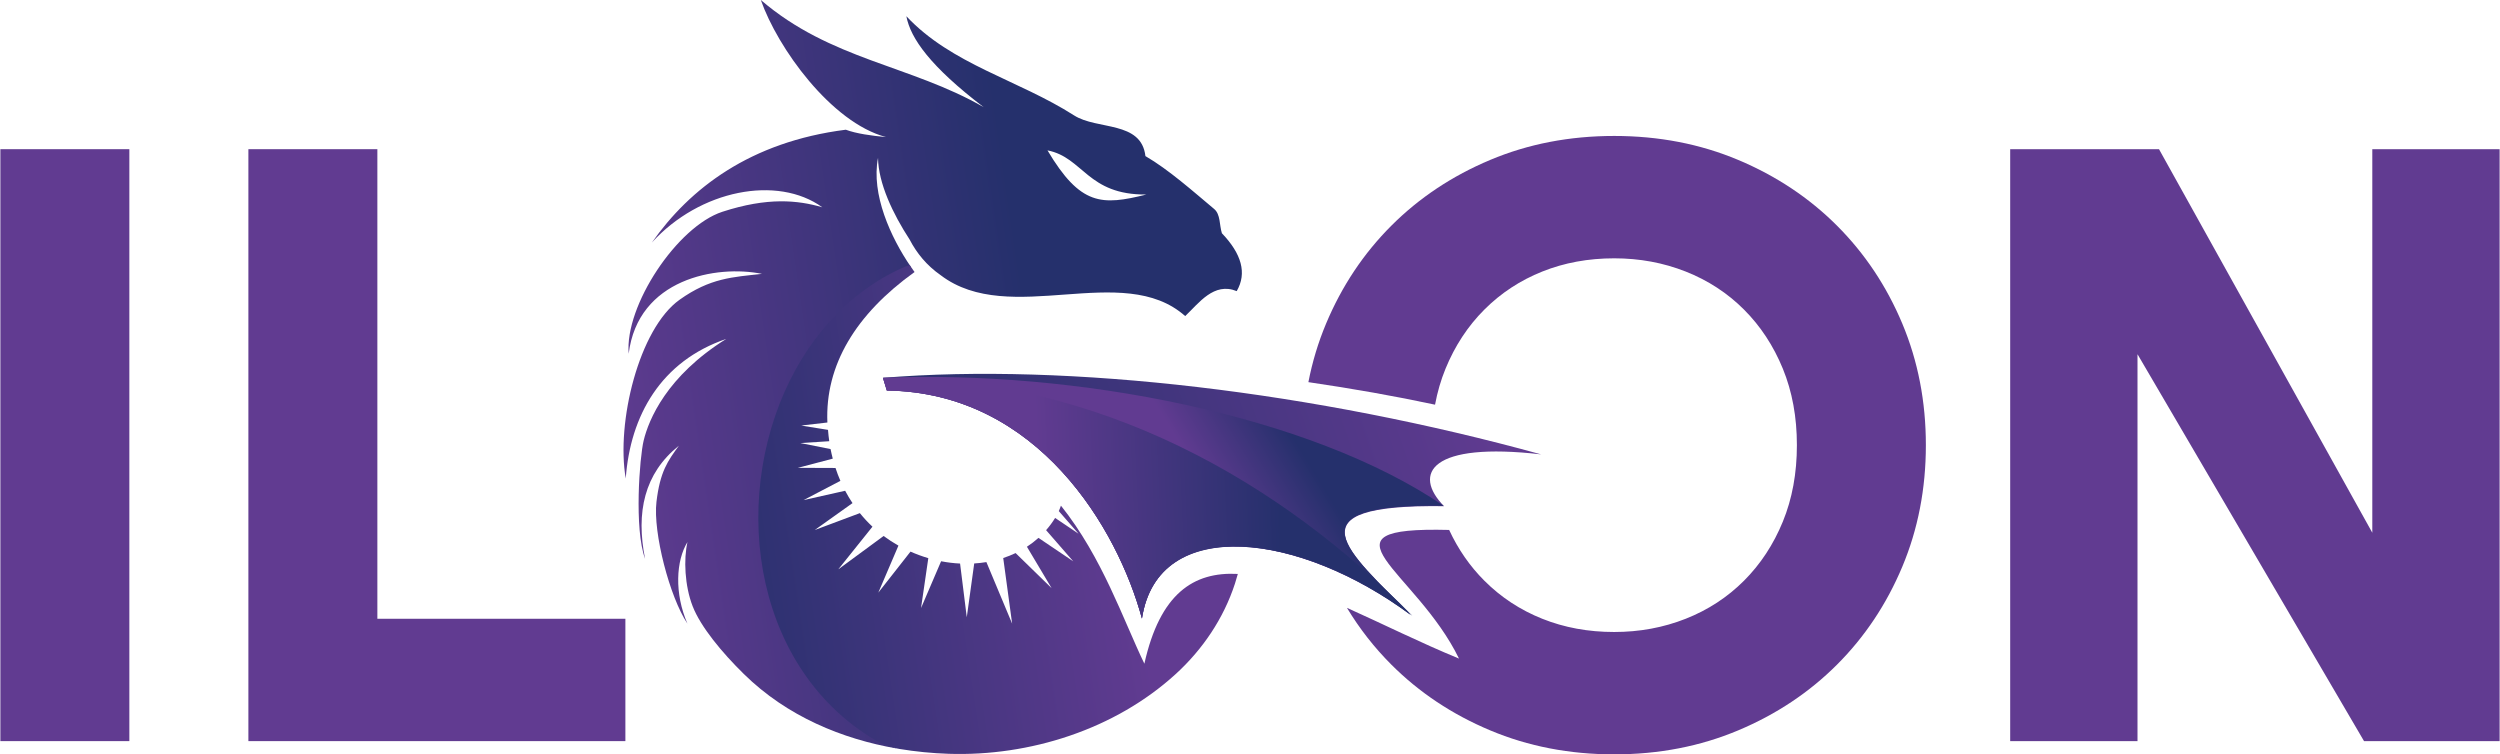 <?xml version="1.0" encoding="UTF-8"?>
<!DOCTYPE svg PUBLIC "-//W3C//DTD SVG 1.1//EN" "http://www.w3.org/Graphics/SVG/1.1/DTD/svg11.dtd">
<!-- Creator: CorelDRAW 2019 (64-Bit) -->
<svg xmlns="http://www.w3.org/2000/svg" xml:space="preserve" width="5909px" height="1783px" version="1.1" style="shape-rendering:geometricPrecision; text-rendering:geometricPrecision; image-rendering:optimizeQuality; fill-rule:evenodd; clip-rule:evenodd"
viewBox="0 0 2841.48 857.66"
 xmlns:xlink="http://www.w3.org/1999/xlink">
 <defs>
  <style type="text/css">
   <![CDATA[
    .fil0 {fill:#613B91;fill-rule:nonzero}
    .fil3 {fill:url(#id0)}
    .fil2 {fill:url(#id1)}
    .fil1 {fill:url(#id2)}
    .fil5 {fill:url(#id3)}
    .fil4 {fill:url(#id4)}
   ]]>
  </style>
  <linearGradient id="id0" gradientUnits="userSpaceOnUse" x1="1060.21" y1="673.7" x2="1701.5" y2="452.35">
   <stop offset="0" style="stop-opacity:1; stop-color:#25306C"/>
   <stop offset="1" style="stop-opacity:1; stop-color:#613B91"/>
  </linearGradient>
  <linearGradient id="id1" gradientUnits="userSpaceOnUse" x1="1277.7" y1="557.7" x2="784.62" y2="631.95">
   <stop offset="0" style="stop-opacity:1; stop-color:#613B91"/>
   <stop offset="1" style="stop-opacity:1; stop-color:#25306C"/>
  </linearGradient>
  <linearGradient id="id2" gradientUnits="userSpaceOnUse" xlink:href="#id0" x1="1175.77" y1="408.29" x2="674.78" y2="482.54">
  </linearGradient>
  <linearGradient id="id3" gradientUnits="userSpaceOnUse" xlink:href="#id0" x1="1454.75" y1="559.52" x2="1180.84" y2="572.01">
  </linearGradient>
  <linearGradient id="id4" gradientUnits="userSpaceOnUse" xlink:href="#id0" x1="1460.05" y1="481.24" x2="1363.12" y2="540.75">
  </linearGradient>
 </defs>
 <g id="Layer_x0020_1">
  <g id="_2164783775552">
   <g>
    <g>
     <polygon class="fil0" points="0,169.61 146.63,169.61 146.63,842.61 0,842.61 "/>
     <polygon class="fil0" points="281.97,169.61 428.61,169.61 428.61,703.5 710.59,703.5 710.59,842.61 281.97,842.61 "/>
     <polygon class="fil0" points="2285.03,169.61 2454.22,169.61 2696.73,605.68 2696.73,169.61 2841.48,169.61 2841.48,842.61 2687.33,842.61 2429.78,402.72 2429.78,842.61 2285.03,842.61 "/>
     <path class="fil0" d="M2162.37 367.94c-17.86,-42.61 -42.62,-79.73 -74.25,-111.38 -31.65,-31.64 -69.09,-56.55 -112.33,-74.73 -43.23,-18.16 -90.23,-27.26 -140.99,-27.26 -50.76,0 -97.75,9.1 -140.99,27.26 -43.24,18.18 -80.69,43.09 -112.33,74.73 -31.65,31.65 -56.39,68.77 -74.25,111.38 -8.94,21.32 -15.63,43.5 -20.1,66.54 50,7.31 98.65,15.91 144,25.62 2.66,-14.37 6.63,-28.02 11.92,-40.93 10.65,-25.99 25.38,-48.41 44.18,-67.21 18.8,-18.8 40.73,-33.2 65.8,-43.23 25.05,-10.02 52.31,-15.04 81.77,-15.04 28.82,0 55.93,5.02 81.31,15.04 25.37,10.03 47.46,24.43 66.26,43.23 18.8,18.8 33.52,41.22 44.18,67.21 10.65,26.01 15.98,54.98 15.98,86.94 0,31.96 -5.33,60.96 -15.98,86.95 -10.66,26.01 -25.38,48.4 -44.18,67.2 -18.8,18.8 -40.89,33.22 -66.26,43.24 -25.38,10.03 -52.49,15.04 -81.31,15.04 -29.46,0 -56.72,-5.01 -81.77,-15.04 -25.07,-10.02 -47,-24.44 -65.8,-43.24 -16.49,-16.48 -29.84,-35.73 -40.06,-57.75 -158.27,-4.01 -37.82,45.52 11.19,146.26 -43.64,-17.93 -86.81,-39.5 -127.4,-57.69 14.24,23.6 31.07,45.14 50.52,64.59 31.64,31.65 69.09,56.56 112.33,74.72 43.24,18.17 90.23,27.27 140.99,27.27 50.76,0 97.76,-9.1 140.99,-27.27 43.24,-18.16 80.68,-43.07 112.33,-74.72 31.63,-31.63 56.39,-68.77 74.25,-111.39 17.86,-42.6 26.79,-88.66 26.79,-138.17 0,-49.49 -8.93,-95.55 -26.79,-138.17z"/>
    </g>
   </g>
   <g>
    <path class="fil1" d="M1388.79 265.19c-2.97,-9.23 -1.43,-21.44 -8.84,-27.62 -23.36,-19.53 -51.79,-44.87 -78.11,-60.1 -4.64,-40.35 -54.85,-29.48 -81.06,-46.24 -63.73,-40.7 -139.05,-57.69 -190.74,-112.79 4.75,25.28 27.4,57.24 87.89,103.39 -83.08,-47.87 -174.06,-53.67 -253.34,-121.83 18.93,54.25 79.81,139.18 142.31,155.83 -16.65,-1.52 -33.75,-3.91 -45.72,-8.36 -108.82,13.8 -177.43,66.92 -220.5,128.3 54.61,-60.11 142.9,-76.94 193.82,-40.1 -28.05,-8.18 -62.3,-11.62 -113.62,5.09 -51.33,16.7 -111.22,106.73 -106.54,161.41 10.51,-85.35 99.93,-101.34 151.55,-90.8 -33.06,3.68 -58.74,4.49 -93.72,29.43 -46.15,32.92 -72.28,139.6 -61.17,203.25 5.09,-71.44 40,-133.46 114.27,-158.74 -67.77,42.24 -88.21,91.89 -93.92,115.59 -4.63,19.26 -10.92,100.14 1.62,134.45 -10.53,-52.84 -1,-97.07 38.43,-128.62 -12.52,17.27 -21.39,29.17 -25.49,63.88 -4.1,34.71 15.11,108.44 35.23,138.45 -15.02,-34.5 -13.01,-71.64 0.04,-92.83 -4.47,19.34 -3.22,49.65 5.89,73.04 9.11,23.39 33.19,52.45 58.02,76.84 49.41,48.68 112.53,74.08 173.56,84.79 -218.11,-108.09 -186.67,-460.12 16.41,-547.67 -22.85,-33.3 -45.3,-82.53 -37.24,-123.78 0.39,28.87 16.78,63.5 35.94,92.89 7.91,15.24 19.22,29.35 35.38,40.59 78.43,59.66 206.93,-16.72 277.91,46.41 15.55,-14.64 32.61,-39.01 58.58,-28.37 11.92,-20.55 5.4,-42.51 -16.84,-65.78zm-198.3 -94.21l0 0c40.86,7.93 45.2,50.82 112.47,50.18 -50.88,12.69 -75.01,12.72 -112.47,-50.18z"/>
    <path class="fil2" d="M1300.65 754.61c-24.15,-50.13 -47.78,-120.82 -94.87,-179.72 -0.72,2.05 -1.49,4.11 -2.44,6.18l22.47 25.75 -26.65 -17.96c-2.99,4.94 -6.45,9.57 -10.25,13.9l30.91 35.47 -39.58 -26.7c-4.13,3.72 -8.53,7.08 -13.13,10.08l28.07 47.08 -40.93 -39.88c-4.56,2.16 -9.26,4.04 -14.08,5.62l10.14 74.64 -29.27 -70c-4.56,0.75 -9.19,1.27 -13.85,1.55l-8.46 61.18 -7.61 -61.07c-7.19,-0.35 -14.41,-1.23 -21.57,-2.61l-22.82 53.21 8.26 -56.73c-6.9,-2.03 -13.67,-4.53 -20.25,-7.43l-36.6 46.65 22.9 -53.49c-5.95,-3.33 -11.56,-6.99 -16.86,-10.94l-51.53 37.91 38.85 -48.49c-5.18,-4.83 -9.94,-9.99 -14.32,-15.41l-51.31 19.21 42.94 -30.61c-3.03,-4.53 -5.82,-9.22 -8.36,-14.03l-47.34 10.63 41.93 -21.91c-2.08,-4.78 -3.92,-9.66 -5.55,-14.63l-42.79 -0.16 39.67 -10.46c-0.94,-3.59 -1.77,-7.2 -2.49,-10.85l-34.32 -6.84 32.82 -2.12c-0.62,-4.28 -1.1,-8.58 -1.42,-12.91l-27.96 -4.47 0.31 -0.04 -2.74 -0.44 29.68 -3.41c-2.71,-65.19 32.18,-123.03 99.11,-171.08 -1.85,-2.53 -3.7,-5.18 -5.54,-7.93 -1.84,0.56 -3.65,1.17 -5.33,1.88 -72.14,31.1 -122.85,96.77 -147.71,169.93 -25.42,74.78 -26.11,159.38 2.19,233.47 13.92,36.44 35.11,70.11 63.03,97.47 14.64,14.35 31.02,26.9 48.66,37.35 0.05,0.02 0.09,0.05 0.14,0.08 6.97,4.12 19.27,8.64 27.26,9.96 18.47,3.06 37.13,4.9 55.84,5.53 92.31,3.1 189.37,-27.69 258.37,-90.66 30.72,-28.04 54.43,-63.16 67.36,-102.8 1.19,-3.65 2.26,-7.33 3.27,-11.03 -50.34,-2.69 -88.48,22.3 -106.25,102.08z"/>
    <path class="fil3" d="M1003.43 429.55c212.01,-17.38 492.36,16.4 748.37,87.07 -125.56,-14.6 -146.78,21.69 -110.47,58.89 -178.39,-2.39 -108.64,51.36 -37.97,123.61 -124.59,-92.71 -287.27,-115.65 -305.47,4.12 -27.62,-101.98 -118.25,-257 -290.04,-259.23 -0.91,-2.95 -3.5,-11.52 -4.42,-14.46z"/>
    <path class="fil4" d="M1003.88 429.52l0.05 -0.01c216.69,-8.86 484.14,41.59 636.91,145.51 -178.39,-2.39 -108.15,51.85 -37.48,124.1 -126.05,-93.44 -287.27,-115.65 -305.47,4.12 -27.62,-101.98 -118.25,-257 -290.04,-259.23 -0.87,-2.8 -3.27,-10.71 -4.28,-13.99l0.31 -0.5z"/>
    <path class="fil5" d="M1003.88 429.52c246.37,-0.98 452.23,119.23 601.43,270.58 -123.62,-93.69 -289.22,-116.63 -307.42,3.14 -27.62,-101.98 -118.25,-257 -290.04,-259.23 -0.87,-2.8 -3.27,-10.71 -4.28,-13.99l0.03 -0.07 0.28 -0.43z"/>
   </g>
  </g>
 </g>
</svg>
